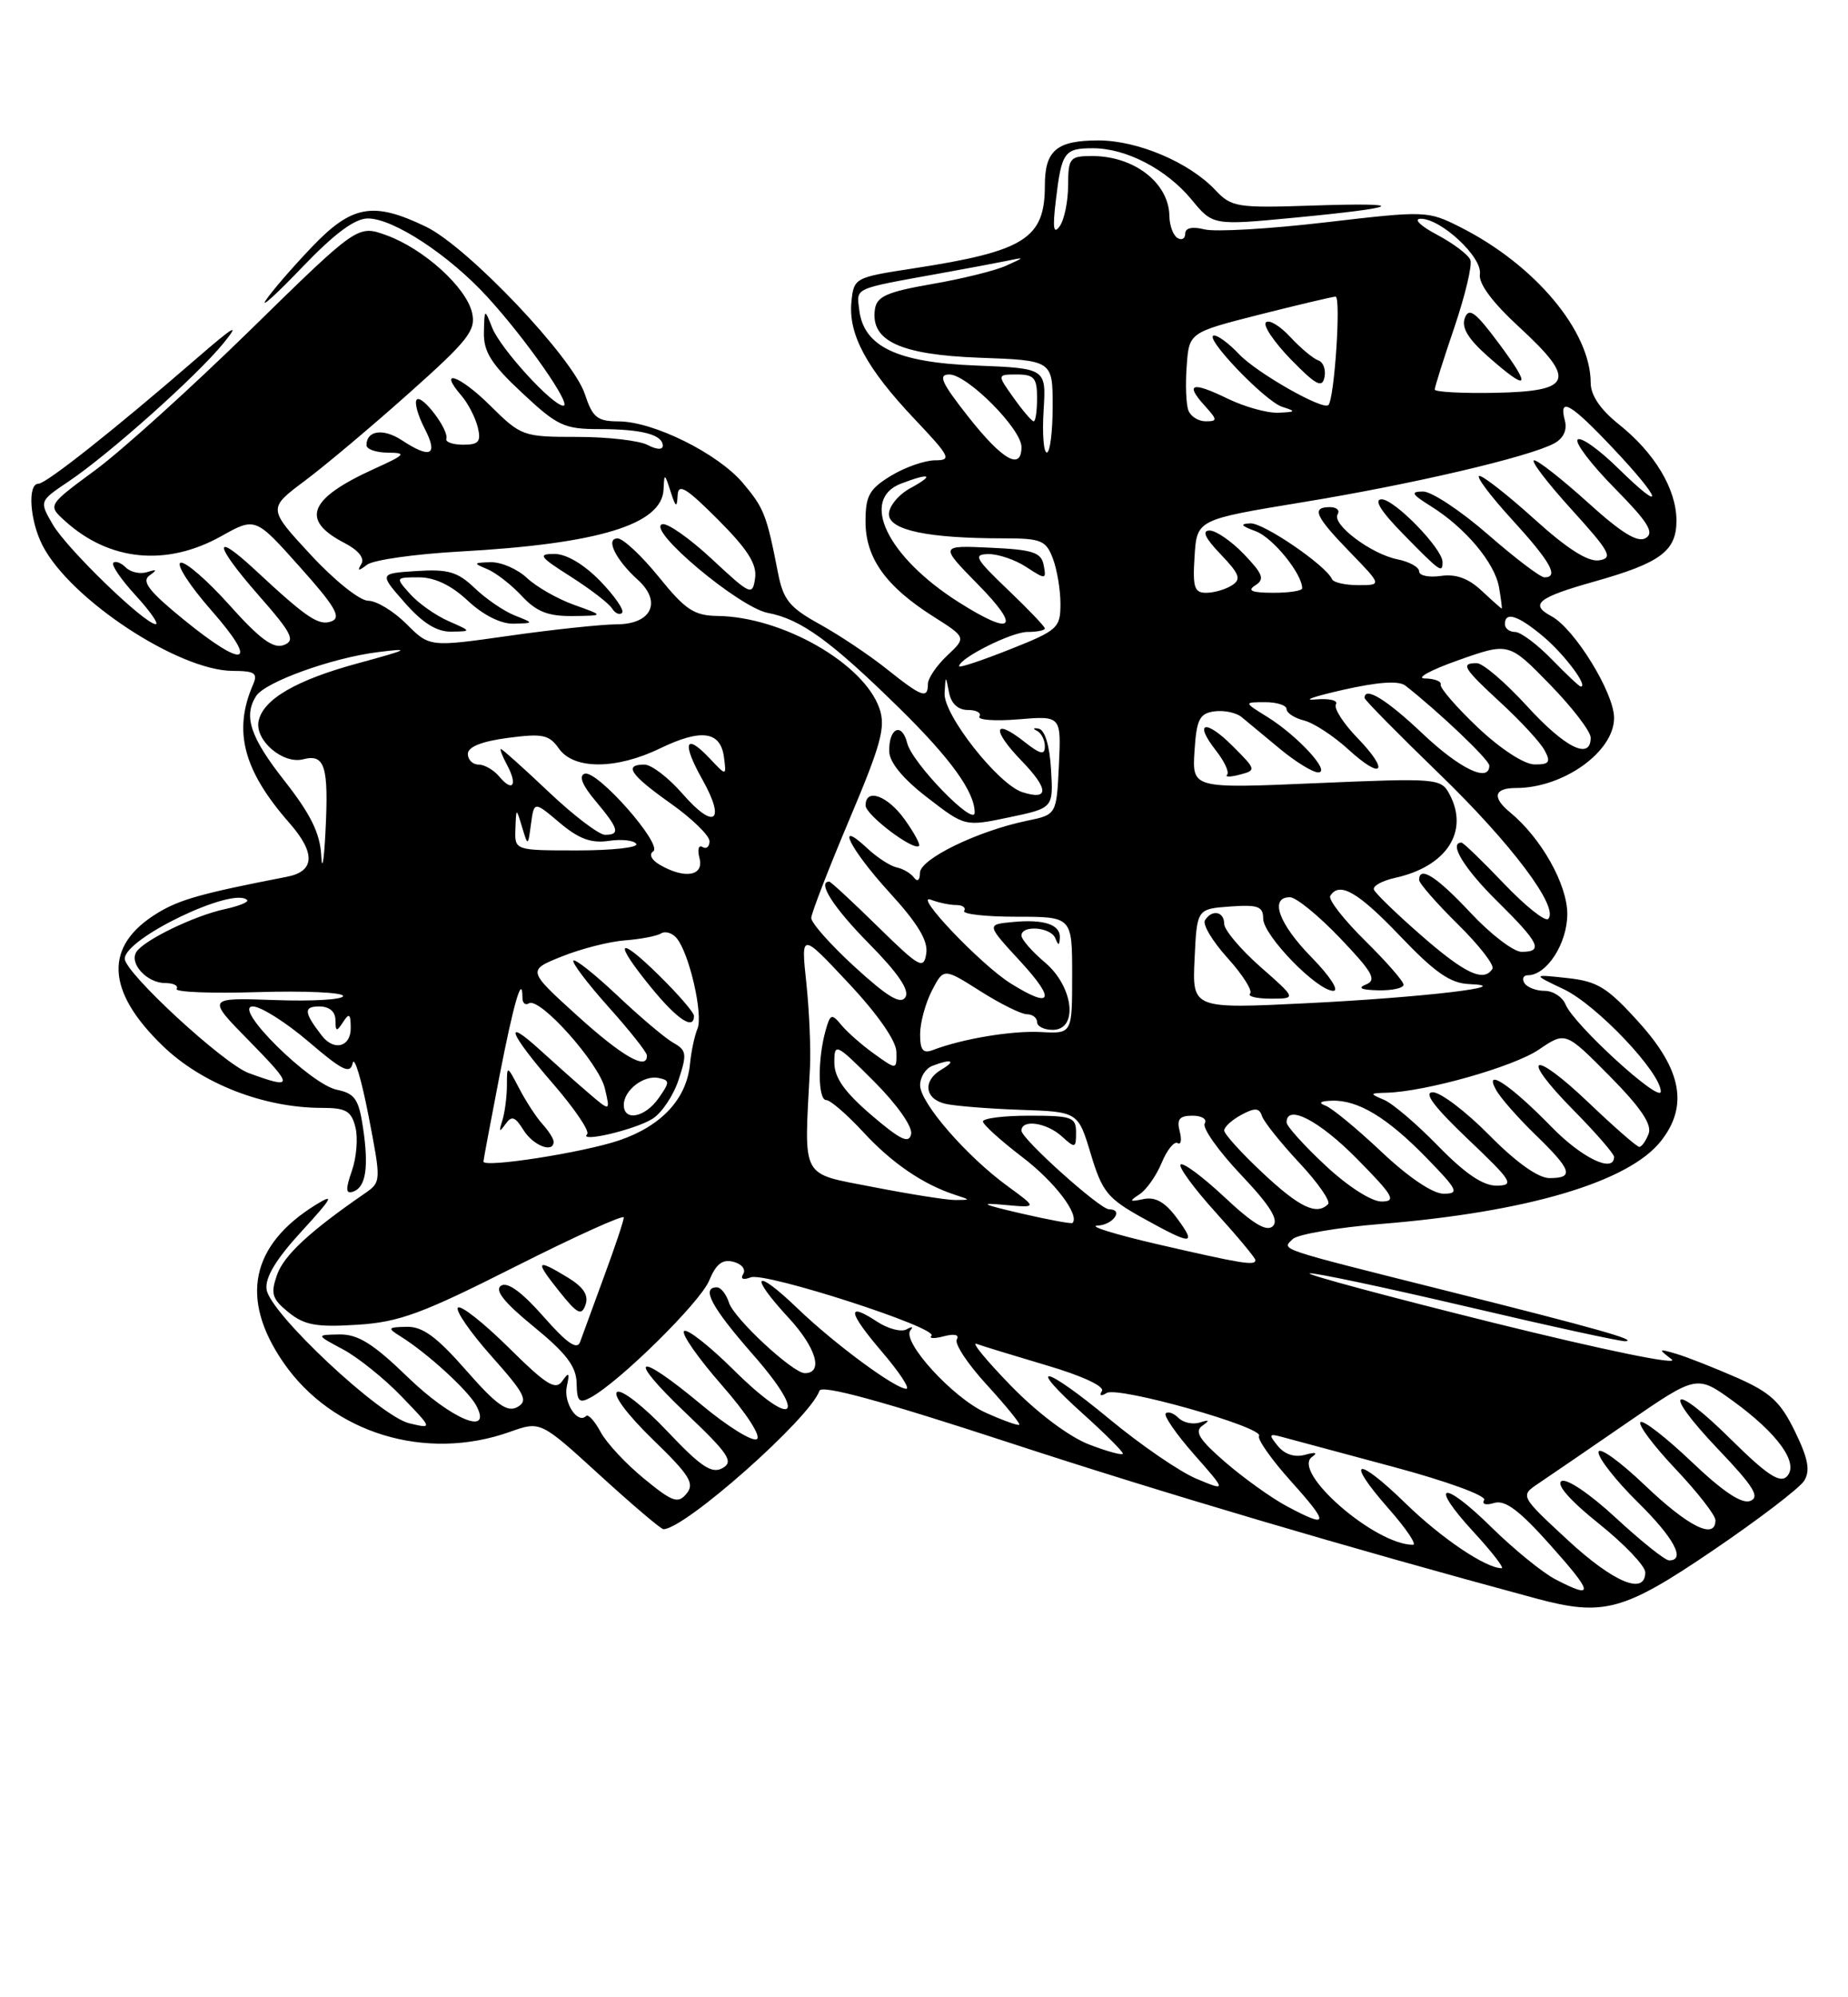 <?xml version="1.0" encoding="UTF-8" standalone="no"?>
<!DOCTYPE svg PUBLIC "-//W3C//DTD SVG 1.1//EN" "http://www.w3.org/Graphics/SVG/1.1/DTD/svg11.dtd" >
<svg xmlns="http://www.w3.org/2000/svg" xmlns:xlink="http://www.w3.org/1999/xlink" version="1.1" viewBox="0 0 237 256">
 <g >
 <path fill="currentColor"
d=" M 219.64 198.75 C 225.52 194.76 230.80 190.73 231.38 189.79 C 232.18 188.50 231.90 186.96 230.20 183.48 C 228.35 179.67 227.06 178.48 222.73 176.57 C 219.85 175.31 216.38 173.94 215.00 173.53 C 212.66 172.84 212.62 172.88 214.39 174.23 C 215.47 175.06 205.75 173.06 191.72 169.59 C 178.22 166.24 167.52 163.37 167.95 163.21 C 168.37 163.06 177.42 164.97 188.06 167.46 C 198.70 169.96 207.87 171.96 208.45 171.91 C 210.11 171.78 204.80 170.28 185.50 165.44 C 163.43 159.90 164.38 160.22 165.78 158.82 C 166.39 158.21 171.52 157.33 177.19 156.87 C 195.92 155.34 208.89 151.49 213.02 146.24 C 216.53 141.78 215.68 137.14 210.25 131.11 C 206.14 126.55 204.89 125.78 201.00 125.36 C 196.50 124.87 196.50 124.87 200.56 126.80 C 204.77 128.80 212.98 137.45 212.99 139.90 C 213.00 141.52 201.84 131.34 200.78 128.75 C 200.39 127.79 199.18 127.00 198.09 127.00 C 197.01 127.00 195.84 126.55 195.50 126.00 C 195.16 125.45 195.36 125.00 195.94 125.00 C 198.37 125.00 201.00 120.92 201.00 117.15 C 201.00 113.35 197.65 107.41 193.67 104.13 C 191.31 102.19 191.60 101.00 194.43 101.00 C 200.50 101.00 207.00 96.35 207.00 92.02 C 207.00 88.80 201.93 80.57 198.96 78.98 C 196.12 77.46 197.22 76.58 204.50 74.53 C 212.95 72.15 215.00 70.63 215.00 66.73 C 214.99 62.68 212.22 58.06 207.58 54.36 C 205.24 52.49 204.00 50.66 204.00 49.07 C 204.00 42.46 196.86 33.94 187.27 29.11 C 183.10 27.01 182.84 27.00 169.99 28.50 C 162.82 29.34 155.84 29.75 154.47 29.40 C 152.90 29.01 152.00 29.21 152.00 29.95 C 152.00 30.59 151.55 30.84 151.00 30.50 C 150.45 30.16 149.99 28.90 149.97 27.69 C 149.91 23.45 145.46 20.00 140.07 20.00 C 137.19 20.00 137.00 20.24 136.98 23.75 C 136.98 25.81 136.49 28.18 135.90 29.00 C 135.11 30.11 134.98 29.24 135.41 25.67 C 136.14 19.49 136.49 19.00 140.16 19.00 C 144.43 19.00 149.60 21.69 152.81 25.58 C 155.55 28.90 155.55 28.90 166.02 27.90 C 179.93 26.57 180.87 25.93 168.28 26.35 C 158.64 26.67 157.94 26.56 155.86 24.36 C 152.54 20.82 145.90 18.00 140.88 18.00 C 135.52 18.00 134.00 19.27 134.00 23.77 C 134.00 30.58 131.44 32.20 117.15 34.40 C 109.59 35.56 109.50 35.61 109.19 38.72 C 108.79 42.86 111.13 47.20 117.27 53.69 C 121.88 58.56 122.09 59.00 119.90 59.00 C 118.58 59.01 116.04 59.90 114.25 60.99 C 111.48 62.68 111.00 63.55 111.00 66.85 C 111.00 71.51 113.60 75.15 119.65 78.99 C 123.94 81.71 123.94 81.71 121.47 84.03 C 120.11 85.31 119.00 86.95 119.00 87.67 C 119.00 89.63 118.22 89.34 113.72 85.75 C 111.48 83.96 107.61 81.38 105.11 80.00 C 101.27 77.88 100.46 76.89 99.79 73.50 C 98.32 65.98 98.00 65.15 95.29 61.93 C 92.09 58.13 83.81 54.02 79.33 54.01 C 76.59 54.00 76.00 53.52 75.00 50.50 C 73.46 45.83 60.01 31.67 54.65 29.07 C 47.84 25.78 45.12 26.27 39.91 31.75 C 37.42 34.36 34.80 37.40 34.08 38.50 C 33.36 39.60 35.47 37.69 38.76 34.25 C 42.89 29.94 45.50 28.00 47.18 28.00 C 50.45 28.00 57.61 32.70 62.53 38.09 C 67.45 43.46 73.41 52.00 72.25 52.00 C 70.86 52.00 64.18 44.69 63.12 42.00 C 62.14 39.52 62.13 39.53 62.06 42.61 C 62.01 45.10 63.00 46.67 66.96 50.36 C 71.48 54.59 72.35 55.00 76.88 55.00 C 82.31 55.00 85.00 55.71 85.00 57.14 C 85.00 57.68 84.18 57.63 83.07 57.04 C 82.00 56.47 77.93 56.00 74.03 56.00 C 67.07 56.00 66.84 55.92 62.84 51.96 C 58.91 48.07 56.07 47.12 59.20 50.74 C 60.03 51.71 60.96 53.51 61.27 54.75 C 61.72 56.61 61.40 57.00 59.41 57.00 C 58.08 57.00 57.11 56.66 57.24 56.25 C 57.61 55.13 54.14 50.53 53.45 51.22 C 53.12 51.55 53.57 53.21 54.45 54.91 C 56.24 58.36 55.25 58.87 51.51 56.41 C 49.15 54.87 47.00 55.17 47.00 57.06 C 47.00 57.58 48.24 58.01 49.75 58.02 C 52.20 58.04 52.01 58.27 48.02 60.08 C 39.59 63.90 38.48 66.64 44.15 69.58 C 45.97 70.52 46.79 71.54 46.34 72.29 C 45.79 73.20 45.97 73.23 47.06 72.39 C 47.85 71.77 53.22 71.01 59.00 70.69 C 76.77 69.71 84.90 67.23 85.10 62.73 C 85.19 60.61 85.24 60.63 86.00 63.00 C 86.66 65.05 86.82 65.15 86.90 63.51 C 86.98 61.90 87.95 62.47 92.09 66.61 C 95.89 70.42 97.09 72.31 96.84 74.10 C 96.51 76.40 96.27 76.29 91.29 71.65 C 88.43 68.99 85.56 66.98 84.92 67.19 C 82.88 67.87 94.80 77.87 98.48 78.56 C 102.70 79.35 106.57 82.16 115.35 90.78 C 121.93 97.24 125.00 101.50 125.00 104.15 C 125.00 106.06 117.00 97.83 116.35 95.26 C 115.66 92.52 113.98 93.28 114.04 96.31 C 114.07 97.72 115.81 99.83 118.92 102.22 C 123.75 105.95 123.75 105.95 129.42 104.76 C 135.09 103.57 135.09 103.57 134.79 98.61 C 134.62 95.59 134.00 93.56 133.22 93.40 C 132.52 93.26 132.41 93.38 132.97 93.66 C 133.54 93.94 134.00 94.84 134.00 95.66 C 134.00 96.82 133.43 96.70 131.35 95.06 C 127.38 91.94 127.16 93.53 131.00 97.50 C 134.52 101.13 134.56 102.63 131.13 101.54 C 128.03 100.56 120.98 91.61 121.14 88.86 C 121.27 86.52 121.28 86.52 121.71 88.75 C 121.98 90.18 122.86 91.00 124.13 91.00 C 125.22 91.00 125.89 91.37 125.61 91.83 C 125.32 92.28 127.57 92.45 130.60 92.20 C 136.10 91.74 136.10 91.74 135.80 98.08 C 135.50 104.42 135.50 104.42 131.70 105.20 C 125.37 106.51 118.00 110.10 117.98 111.87 C 117.98 112.81 117.66 113.08 117.23 112.50 C 116.83 111.95 115.83 111.35 115.00 111.18 C 114.17 111.00 112.49 109.91 111.25 108.75 C 106.96 104.75 109.02 108.86 114.07 114.39 C 117.71 118.37 119.05 120.59 118.79 122.22 C 118.46 124.31 117.93 124.01 112.56 118.75 C 109.34 115.59 106.54 113.00 106.35 113.00 C 104.75 113.00 106.91 116.36 111.47 120.97 C 115.17 124.72 116.67 126.92 116.12 127.81 C 115.51 128.79 113.85 127.80 109.65 123.96 C 106.54 121.12 104.02 118.28 104.04 117.65 C 104.07 117.02 106.26 111.35 108.92 105.06 C 113.02 95.36 113.61 93.18 112.78 90.79 C 110.77 85.03 100.34 79.07 92.07 78.95 C 89.02 78.91 87.91 78.18 84.50 73.96 C 82.30 71.25 79.92 69.02 79.21 69.01 C 77.61 69.00 78.94 71.73 81.80 74.32 C 84.91 77.13 83.57 80.00 79.13 80.02 C 77.14 80.03 70.91 80.69 65.30 81.49 C 55.09 82.94 55.09 82.94 52.12 79.97 C 50.49 78.34 48.28 77.00 47.22 77.00 C 46.14 77.00 42.87 74.38 39.82 71.08 C 34.35 65.17 34.35 65.17 39.10 61.62 C 41.71 59.67 47.74 54.60 52.49 50.36 C 60.08 43.60 61.06 42.34 60.54 40.08 C 59.79 36.81 54.33 31.88 49.55 30.15 C 45.87 28.82 45.87 28.82 32.11 42.29 C 24.54 49.69 15.60 57.77 12.23 60.25 C 6.11 64.76 6.11 64.76 8.31 66.75 C 14.00 71.93 21.35 72.65 28.38 68.72 C 32.75 66.28 32.75 66.28 38.44 72.65 C 42.97 77.71 43.81 79.14 42.53 79.63 C 40.89 80.26 39.39 79.25 32.77 73.10 C 27.21 67.93 27.42 69.75 33.14 76.27 C 37.46 81.19 37.92 82.10 36.39 82.68 C 35.06 83.19 33.32 81.91 29.43 77.56 C 26.57 74.37 23.75 71.92 23.15 72.13 C 22.56 72.33 24.34 75.09 27.12 78.25 C 33.29 85.28 31.45 85.85 23.50 79.37 C 19.13 75.81 18.12 74.51 19.16 73.77 C 20.20 73.03 20.14 72.93 18.87 73.33 C 17.98 73.61 16.75 73.35 16.14 72.74 C 15.53 72.13 14.81 71.86 14.53 72.14 C 14.25 72.41 15.54 74.30 17.40 76.32 C 19.25 78.34 20.41 80.00 19.97 80.00 C 18.56 80.00 8.57 70.33 6.77 67.23 C 5.03 64.24 5.03 64.24 8.77 61.73 C 14.01 58.21 25.26 48.17 28.65 44.00 C 30.86 41.29 30.07 41.73 25.15 46.00 C 14.67 55.07 5.92 62.00 4.93 62.00 C 3.50 62.00 3.82 66.76 5.47 69.94 C 9.03 76.84 22.91 85.97 29.86 85.99 C 32.68 86.00 33.09 86.28 32.45 87.75 C 29.87 93.70 31.20 98.75 37.12 105.49 C 40.50 109.34 40.39 111.69 36.79 112.38 C 25.91 114.49 23.05 115.29 20.21 117.02 C 13.32 121.21 13.54 126.98 20.88 134.06 C 25.90 138.91 33.84 142.00 41.30 142.00 C 44.37 142.00 45.06 142.40 45.58 144.48 C 45.93 145.85 45.72 148.36 45.13 150.06 C 44.30 152.44 44.33 153.06 45.28 152.74 C 46.92 152.19 47.32 149.63 46.55 144.50 C 46.01 140.89 45.50 140.15 43.21 139.68 C 39.76 138.97 29.69 129.00 32.43 129.00 C 33.45 129.00 36.66 131.03 39.57 133.51 C 43.92 137.24 44.92 137.72 45.23 136.26 C 45.44 135.29 46.35 138.32 47.26 143.00 C 48.90 151.49 48.90 151.50 46.73 153.00 C 39.71 157.84 36.40 160.91 35.53 163.40 C 34.68 165.82 34.88 166.48 37.01 168.21 C 39.04 169.85 40.58 170.13 45.79 169.80 C 51.20 169.46 54.08 168.40 66.05 162.36 C 73.72 158.49 80.00 155.65 80.00 156.04 C 80.00 156.44 78.86 159.85 77.46 163.63 C 76.07 167.41 74.69 171.17 74.40 171.99 C 74.02 173.08 72.73 172.19 69.69 168.74 C 66.92 165.59 65.08 164.26 64.26 164.79 C 63.39 165.36 64.66 166.95 68.46 170.05 C 72.63 173.46 73.91 175.15 73.95 177.29 C 73.99 179.63 74.28 179.92 75.75 179.12 C 79.46 177.11 89.78 166.94 90.94 164.15 C 91.83 162.00 92.65 161.36 94.06 161.73 C 95.12 162.00 95.68 162.70 95.32 163.28 C 94.92 163.93 95.29 164.10 96.28 163.72 C 98.13 163.01 120.45 170.22 119.46 171.21 C 119.10 171.57 119.82 171.60 121.06 171.27 C 122.41 170.92 123.07 171.08 122.71 171.67 C 122.37 172.21 124.10 174.83 126.55 177.49 C 128.99 180.16 130.87 182.46 130.72 182.61 C 130.57 182.76 128.64 182.07 126.42 181.07 C 122.19 179.18 115.53 171.86 116.78 170.48 C 117.17 170.04 116.95 170.00 116.28 170.38 C 115.61 170.77 113.90 170.33 112.50 169.41 C 108.51 166.79 108.73 168.14 113.13 173.29 C 115.34 175.88 116.74 178.00 116.23 178.00 C 114.80 178.00 106.99 172.23 102.27 167.69 C 96.78 162.41 95.94 163.28 101.12 168.89 C 104.68 172.74 105.64 176.00 103.21 176.00 C 101.68 176.00 94.13 168.99 93.49 166.97 C 93.15 165.89 92.45 165.00 91.93 165.00 C 89.88 165.00 91.26 167.57 96.52 173.57 C 103.72 181.76 101.88 183.30 94.09 175.59 C 90.96 172.49 88.09 170.24 87.73 170.61 C 87.36 170.97 89.55 174.09 92.58 177.55 C 95.73 181.14 97.65 184.10 97.06 184.46 C 96.49 184.81 93.30 182.83 89.96 180.05 C 81.52 173.02 80.19 173.72 87.95 181.11 C 93.47 186.36 94.13 187.35 92.66 188.17 C 91.29 188.94 89.89 188.01 85.57 183.44 C 82.62 180.32 79.73 178.05 79.15 178.41 C 78.55 178.78 80.49 181.37 83.71 184.49 C 88.44 189.07 89.12 190.15 88.05 191.44 C 86.95 192.77 86.26 192.53 82.58 189.51 C 80.27 187.62 77.76 184.93 77.02 183.53 C 76.27 182.14 75.44 181.22 75.17 181.49 C 74.08 182.58 72.24 179.78 72.69 177.71 C 73.08 175.94 72.96 175.80 72.12 177.00 C 71.25 178.25 70.09 177.53 65.23 172.72 C 62.02 169.55 59.09 167.24 58.73 167.60 C 58.37 167.96 60.31 170.77 63.04 173.84 C 67.31 178.63 67.78 179.54 66.36 180.34 C 65.06 181.07 63.67 180.08 59.77 175.63 C 56.02 171.35 54.19 170.01 52.17 170.06 C 49.70 170.11 49.64 170.21 51.40 171.31 C 54.80 173.43 60.05 178.23 61.07 180.14 C 63.22 184.15 57.91 181.95 52.28 176.50 C 47.86 172.22 45.92 171.01 43.55 171.04 C 40.50 171.09 40.50 171.09 44.00 172.96 C 45.92 173.99 49.30 176.70 51.50 178.99 C 55.50 183.14 55.50 183.14 52.50 182.43 C 48.74 181.55 34.61 168.31 34.19 165.28 C 33.97 163.75 35.38 161.41 38.69 157.81 C 42.65 153.49 42.97 152.90 40.50 154.42 C 32.14 159.59 30.72 166.48 36.35 174.64 C 42.60 183.71 54.59 187.38 65.41 183.52 C 69.32 182.13 69.32 182.13 76.91 189.06 C 81.08 192.87 84.76 195.99 85.08 196.00 C 87.81 196.01 103.89 181.77 105.09 178.26 C 105.37 177.45 113.10 179.56 129.50 184.93 C 149.18 191.37 172.72 198.33 197.00 204.88 C 205.63 207.20 208.21 206.51 219.64 198.75 Z  M 72.83 163.75 C 68.73 161.26 68.55 161.54 71.70 165.49 C 74.04 168.42 74.58 168.70 75.09 167.24 C 75.52 166.02 74.84 164.98 72.83 163.75 Z  M 116.04 105.06 C 113.84 101.97 110.99 100.94 111.01 103.25 C 111.03 104.46 117.13 109.08 117.86 108.43 C 118.06 108.26 117.24 106.74 116.04 105.06 Z  M 57.50 79.60 C 55.85 78.87 53.64 77.31 52.60 76.14 C 50.69 74.01 50.70 74.00 53.74 74.00 C 55.75 74.00 57.89 75.02 60.00 77.00 C 61.97 78.84 64.24 79.98 65.86 79.94 C 68.50 79.87 68.50 79.87 66.00 78.88 C 64.62 78.33 62.32 76.76 60.88 75.38 C 58.70 73.29 57.47 72.93 53.44 73.19 C 48.61 73.50 48.61 73.50 51.91 77.25 C 54.19 79.85 56.02 80.99 57.85 80.96 C 60.50 80.92 60.50 80.92 57.50 79.60 Z  M 73.66 77.54 C 71.54 76.79 68.81 75.23 67.59 74.09 C 66.37 72.94 64.28 72.03 62.94 72.06 C 60.69 72.12 60.66 72.19 62.50 72.95 C 63.60 73.41 65.59 74.96 66.92 76.39 C 68.79 78.40 70.28 78.99 73.42 78.96 C 77.50 78.91 77.50 78.91 73.66 77.54 Z  M 76.99 74.49 C 74.90 72.34 72.65 71.00 71.11 71.00 C 68.92 71.00 69.18 71.36 73.18 73.90 C 75.70 75.50 78.08 77.33 78.48 77.97 C 78.88 78.61 79.46 78.87 79.78 78.55 C 80.10 78.23 78.84 76.40 76.99 74.49 Z  M 199.50 202.44 C 197.85 201.59 194.15 198.58 191.27 195.75 C 184.92 189.51 183.15 190.04 189.04 196.42 C 191.36 198.94 192.95 201.00 192.58 201.00 C 190.55 201.00 184.86 197.17 180.27 192.70 C 173.90 186.50 172.43 186.93 178.07 193.35 C 180.33 195.91 181.74 198.00 181.21 198.00 C 176.33 198.00 165.57 188.63 168.27 186.73 C 169.05 186.19 168.72 186.09 167.39 186.46 C 166.05 186.83 164.77 186.42 163.89 185.35 C 162.66 183.84 162.72 183.71 164.50 184.20 C 165.60 184.50 172.00 186.22 178.72 188.02 C 185.55 189.85 190.67 191.72 190.34 192.26 C 190.00 192.80 190.55 192.97 191.62 192.64 C 193.02 192.21 194.86 193.59 198.82 198.03 C 204.38 204.26 204.49 205.02 199.50 202.44 Z  M 201.02 197.36 C 194.93 191.72 194.93 191.72 197.34 190.11 C 198.67 189.22 203.77 185.73 208.68 182.35 C 217.61 176.21 217.61 176.21 222.28 179.59 C 228.07 183.80 230.78 187.62 229.14 189.26 C 228.26 190.14 226.54 188.99 222.02 184.52 C 214.33 176.91 212.98 178.03 220.42 185.83 C 224.90 190.53 225.74 191.89 224.46 192.38 C 223.37 192.80 220.94 191.17 216.92 187.34 C 213.65 184.23 210.71 181.95 210.38 182.28 C 210.05 182.62 212.08 185.32 214.89 188.29 C 217.70 191.26 220.00 194.21 220.00 194.85 C 220.00 197.42 216.53 195.70 210.93 190.35 C 207.67 187.24 205.00 185.34 205.00 186.14 C 205.00 186.93 207.25 189.79 210.00 192.50 C 214.68 197.11 216.24 200.00 214.06 200.00 C 213.54 200.00 210.48 197.56 207.25 194.57 C 203.89 191.46 200.90 189.44 200.25 189.84 C 199.55 190.28 201.38 192.36 205.06 195.30 C 208.33 197.92 211.00 200.72 211.00 201.53 C 211.00 204.53 206.94 202.84 201.02 197.36 Z  M 165.00 193.04 C 163.07 192.01 159.55 189.49 157.17 187.44 C 153.85 184.58 153.15 183.49 154.17 182.76 C 155.19 182.03 155.12 181.93 153.87 182.33 C 152.98 182.61 151.75 182.35 151.14 181.74 C 150.53 181.13 149.80 180.87 149.50 181.16 C 149.21 181.45 150.85 183.82 153.14 186.42 C 157.31 191.15 157.31 191.15 153.45 189.54 C 151.33 188.66 146.28 185.20 142.24 181.85 C 133.83 174.90 131.39 174.47 138.96 181.28 C 141.73 183.77 144.00 186.03 144.00 186.31 C 144.00 186.58 142.06 186.06 139.69 185.15 C 137.13 184.17 133.06 181.12 129.66 177.63 C 126.52 174.40 124.52 171.98 125.22 172.24 C 125.92 172.50 129.98 173.74 134.22 175.00 C 138.76 176.33 141.69 177.70 141.32 178.29 C 140.94 178.90 141.19 179.00 141.93 178.54 C 143.38 177.65 162.15 182.94 161.47 184.05 C 161.22 184.46 163.07 187.09 165.60 189.90 C 170.54 195.40 170.44 195.95 165.00 193.04 Z  M 148.50 159.49 C 143.00 158.22 139.51 157.14 140.75 157.09 C 142.74 157.01 144.17 155.00 142.23 155.00 C 141.06 155.00 131.00 145.97 131.00 144.92 C 131.00 143.42 134.20 143.87 136.17 145.65 C 137.89 147.21 138.00 147.18 138.00 145.15 C 138.00 143.19 137.48 143.00 132.00 143.00 C 128.70 143.00 126.03 143.34 126.06 143.75 C 126.09 144.16 128.36 146.21 131.11 148.31 C 135.26 151.47 138.47 155.69 137.55 156.75 C 137.43 156.89 134.44 156.34 130.91 155.52 C 125.96 154.37 125.47 154.12 128.77 154.43 C 133.05 154.82 133.05 154.82 129.27 152.07 C 123.97 148.22 118.00 141.35 118.00 139.10 C 118.00 138.06 118.71 136.94 119.58 136.61 C 122.02 135.67 122.70 135.94 120.75 137.08 C 118.30 138.51 118.57 140.86 121.25 141.48 C 122.49 141.76 126.82 142.11 130.88 142.25 C 138.26 142.50 138.26 142.50 139.89 147.91 C 141.34 152.74 142.04 153.61 146.51 156.09 C 152.89 159.64 153.54 159.65 150.93 156.12 C 149.42 154.08 148.17 153.37 146.65 153.69 C 144.85 154.07 144.76 153.97 146.12 153.09 C 147.01 152.52 148.30 150.69 148.98 149.04 C 149.67 147.38 150.59 146.25 151.02 146.51 C 151.46 146.78 151.58 146.10 151.29 145.00 C 150.89 143.45 151.26 143.00 152.94 143.00 C 154.14 143.00 154.84 143.45 154.50 144.00 C 154.16 144.55 156.24 147.49 159.11 150.53 C 162.89 154.51 164.04 156.36 163.25 157.15 C 162.47 157.93 160.74 156.91 157.07 153.47 C 154.26 150.84 151.72 148.95 151.41 149.26 C 151.10 149.56 153.14 152.34 155.93 155.42 C 158.72 158.50 161.00 161.24 161.00 161.51 C 161.00 162.26 159.34 161.99 148.50 159.49 Z  M 161.96 150.36 C 159.23 147.81 157.00 145.35 157.00 144.90 C 157.00 144.44 157.99 143.54 159.20 142.89 C 160.95 141.95 161.50 141.99 161.85 143.06 C 162.10 143.80 164.26 146.50 166.64 149.05 C 169.03 151.60 170.68 153.98 170.32 154.34 C 168.86 155.81 166.67 154.77 161.96 150.36 Z  M 112.00 152.15 C 102.55 150.30 103.12 151.36 103.87 137.00 C 104.00 134.53 103.79 129.57 103.41 126.00 C 102.72 119.50 102.72 119.50 108.81 126.00 C 112.55 129.98 114.93 133.40 114.96 134.82 C 115.00 137.14 115.00 137.14 112.16 135.11 C 110.60 134.00 108.70 132.34 107.93 131.41 C 106.65 129.87 106.48 129.93 105.87 132.12 C 104.84 135.79 104.89 141.00 105.96 141.00 C 106.49 141.00 108.63 142.85 110.71 145.10 C 114.38 149.08 118.37 151.80 122.50 153.15 C 124.50 153.80 124.50 153.80 122.50 153.81 C 121.40 153.81 116.67 153.06 112.00 152.15 Z  M 169.96 149.36 C 167.23 146.81 165.00 144.34 165.00 143.86 C 165.00 141.46 169.16 143.60 174.00 148.50 C 178.71 153.27 179.13 154.00 177.17 154.00 C 175.87 154.00 172.83 152.05 169.96 149.36 Z  M 177.18 147.64 C 174.05 144.69 170.82 142.02 170.00 141.72 C 169.02 141.35 169.30 141.13 170.80 141.08 C 174.15 140.96 177.91 143.23 182.96 148.42 C 186.98 152.55 187.19 153.00 185.13 153.00 C 183.75 153.00 180.63 150.90 177.18 147.64 Z  M 184.46 146.91 C 181.73 144.10 178.60 141.43 177.50 140.97 C 175.61 140.17 175.63 140.12 177.80 140.06 C 182.82 139.93 194.12 136.73 197.35 134.53 C 200.77 132.21 200.77 132.21 206.43 137.92 C 210.42 141.96 211.89 144.13 211.43 145.32 C 211.08 146.24 210.54 147.00 210.23 147.00 C 209.93 147.00 207.03 144.47 203.79 141.38 C 196.44 134.37 194.75 135.16 201.81 142.31 C 204.66 145.20 207.00 147.89 207.00 148.28 C 207.00 150.42 202.86 148.43 198.96 144.42 C 193.75 139.08 190.24 136.73 191.85 139.67 C 192.39 140.68 194.68 143.28 196.92 145.45 C 201.59 149.98 201.92 151.00 198.72 151.00 C 197.27 151.00 194.43 148.98 191.00 145.50 C 188.01 142.47 184.75 140.00 183.76 140.00 C 182.51 140.00 183.90 141.85 188.22 145.97 C 193.94 151.40 194.27 151.93 191.96 151.97 C 190.20 151.99 187.91 150.44 184.46 146.91 Z  M 62.00 148.88 C 62.00 148.67 62.92 143.80 64.03 138.05 C 65.88 128.53 67.00 124.70 67.00 127.89 C 67.00 128.57 67.38 128.89 67.83 128.60 C 69.21 127.75 76.81 136.26 77.57 139.50 C 78.28 142.50 78.28 142.50 75.39 140.02 C 73.80 138.66 71.04 136.20 69.25 134.57 C 64.42 130.17 65.31 132.44 70.98 138.97 C 73.71 142.13 75.66 145.01 75.30 145.37 C 74.16 146.51 81.41 144.81 83.66 143.41 C 84.85 142.68 86.37 140.42 87.03 138.39 C 88.12 135.11 88.05 134.61 86.37 133.67 C 85.34 133.10 82.13 130.39 79.24 127.66 C 76.35 124.93 73.78 122.88 73.54 123.12 C 73.31 123.36 75.32 126.02 78.01 129.03 C 80.71 132.04 82.93 134.84 82.96 135.25 C 83.07 137.28 79.85 135.45 74.04 130.19 C 67.62 124.37 67.62 124.37 72.06 122.59 C 74.50 121.61 78.14 120.68 80.14 120.53 C 82.14 120.38 84.23 119.98 84.78 119.64 C 85.32 119.30 86.23 119.58 86.79 120.26 C 88.41 122.23 90.20 130.05 89.45 131.85 C 89.07 132.76 88.64 134.79 88.49 136.37 C 88.06 140.86 84.83 144.33 79.36 146.18 C 74.72 147.74 62.00 149.72 62.00 148.88 Z  M 71.00 146.33 C 71.00 145.96 70.36 144.95 69.57 144.08 C 68.78 143.21 67.44 141.15 66.58 139.50 C 65.01 136.50 65.01 136.50 65.01 139.17 C 65.00 140.64 64.73 142.66 64.41 143.67 C 63.95 145.08 64.04 145.18 64.81 144.10 C 65.62 142.96 66.04 143.09 67.14 144.85 C 68.39 146.85 71.00 147.85 71.00 146.33 Z  M 89.00 130.21 C 89.00 129.77 86.97 127.43 84.50 125.00 C 79.11 119.71 78.61 120.59 83.57 126.65 C 86.89 130.70 89.00 132.08 89.00 130.21 Z  M 111.75 142.92 C 108.29 139.95 107.00 138.12 107.00 136.18 C 107.00 133.62 107.19 133.71 112.10 138.62 C 115.04 141.56 117.05 144.42 116.85 145.36 C 116.58 146.64 115.48 146.11 111.75 142.92 Z  M 80.00 141.62 C 80.00 139.74 82.56 137.76 84.48 138.17 C 85.91 138.47 85.91 138.70 84.47 140.75 C 82.72 143.24 80.00 143.77 80.00 141.62 Z  M 31.88 137.53 C 28.66 136.34 16.00 124.67 16.00 122.88 C 16.00 120.26 29.92 113.59 31.69 115.36 C 31.94 115.61 30.65 116.13 28.82 116.53 C 24.91 117.37 18.41 120.52 17.48 122.03 C 16.56 123.52 18.87 126.00 21.18 126.00 C 22.25 126.00 22.91 126.34 22.65 126.75 C 22.40 127.16 27.10 127.35 33.09 127.16 C 39.09 126.98 44.00 127.20 44.00 127.66 C 44.00 128.12 40.07 128.36 35.25 128.18 C 26.50 127.87 26.50 127.87 31.97 133.43 C 37.72 139.29 37.71 139.67 31.88 137.53 Z  M 118.00 132.56 C 118.00 131.10 118.68 128.59 119.51 126.98 C 121.02 124.06 121.02 124.06 125.71 127.03 C 128.28 128.66 130.98 130.00 131.70 130.00 C 132.41 130.00 133.00 130.45 133.00 131.00 C 133.00 131.55 133.90 132.00 135.00 132.00 C 138.33 132.00 137.68 126.45 134.00 123.35 C 132.35 121.96 131.00 120.41 131.00 119.91 C 131.00 118.53 134.76 118.82 135.34 120.25 C 135.73 121.23 135.86 121.22 135.92 120.22 C 136.03 118.50 133.90 117.79 129.85 118.18 C 126.50 118.50 126.50 118.50 130.88 123.25 C 135.45 128.21 134.93 129.37 129.62 126.05 C 125.80 123.67 116.97 114.39 119.41 115.33 C 120.37 115.70 121.83 116.00 122.64 116.00 C 123.45 116.00 123.91 116.34 123.65 116.75 C 123.40 117.16 126.41 117.50 130.34 117.50 C 137.50 117.50 137.50 117.50 137.50 125.00 C 137.50 132.50 137.50 132.50 133.50 132.28 C 129.77 132.08 123.42 133.14 119.63 134.59 C 118.38 135.07 118.00 134.60 118.00 132.56 Z  M 41.28 132.75 C 38.97 129.77 38.90 129.00 40.94 129.00 C 42.23 129.00 43.01 129.65 43.02 130.75 C 43.03 132.25 43.17 132.28 44.00 131.00 C 44.78 129.79 44.97 129.93 44.98 131.75 C 45.00 134.19 42.84 134.77 41.28 132.75 Z  M 153.20 122.91 C 153.50 116.50 153.50 116.50 157.75 116.19 C 161.33 115.93 162.00 116.18 162.00 117.74 C 162.00 119.89 168.91 127.00 171.00 127.00 C 171.79 127.00 170.55 125.10 168.21 122.71 C 163.99 118.41 162.76 115.00 165.43 115.00 C 166.22 115.00 169.11 117.36 171.87 120.25 C 176.04 124.62 176.60 125.61 175.19 126.18 C 174.05 126.64 174.57 126.88 176.75 126.93 C 178.54 126.97 180.00 126.65 180.00 126.21 C 180.00 125.78 177.77 123.23 175.04 120.54 C 172.32 117.86 170.32 115.29 170.60 114.83 C 171.77 112.94 174.16 114.32 179.58 120.00 C 184.02 124.65 186.00 126.03 188.40 126.13 C 194.84 126.39 182.58 127.84 167.70 128.58 C 152.90 129.31 152.90 129.31 153.20 122.91 Z  M 161.64 123.92 C 159.09 121.67 157.00 119.19 157.00 118.42 C 157.00 116.81 155.42 116.52 154.53 117.96 C 154.20 118.49 155.51 120.67 157.45 122.81 C 159.38 124.95 160.67 126.99 160.32 127.35 C 159.96 127.71 161.16 128.00 162.97 128.00 C 166.28 128.00 166.28 128.00 161.64 123.92 Z  M 182.31 119.93 C 179.11 117.14 176.36 114.48 176.20 114.02 C 176.03 113.56 177.25 112.89 178.90 112.52 C 185.52 111.07 188.45 106.57 185.89 101.79 C 184.80 99.76 184.31 99.72 168.83 100.38 C 152.89 101.07 152.89 101.07 153.19 96.28 C 153.45 92.22 153.83 91.45 155.72 91.18 C 156.94 91.01 158.52 91.33 159.22 91.90 C 159.92 92.47 162.13 94.30 164.13 95.97 C 166.13 97.63 168.35 99.00 169.06 99.00 C 170.74 99.00 166.43 94.31 162.50 91.87 C 159.50 90.01 159.50 90.01 162.25 90.00 C 163.76 90.00 165.00 90.40 165.00 90.89 C 165.00 91.38 166.01 92.04 167.25 92.35 C 168.49 92.67 171.01 94.32 172.87 96.01 C 177.31 100.09 178.29 98.92 174.07 94.57 C 172.26 92.70 171.03 90.77 171.33 90.27 C 171.64 89.77 170.46 89.49 168.70 89.65 C 166.94 89.81 168.53 89.26 172.24 88.42 C 176.76 87.40 179.39 87.22 180.24 87.88 C 184.61 91.31 191.00 97.39 191.00 98.13 C 191.00 100.37 187.21 98.55 182.41 94.00 C 177.80 89.64 175.00 87.93 175.00 89.46 C 175.00 89.71 179.32 94.09 184.60 99.20 C 193.85 108.15 200.00 116.34 198.55 117.78 C 198.17 118.17 195.61 116.12 192.86 113.24 C 190.11 110.36 187.67 108.00 187.43 108.00 C 185.74 108.00 187.78 111.34 192.00 115.50 C 197.43 120.85 197.99 122.00 195.14 122.00 C 194.11 122.00 191.17 119.75 188.60 117.00 C 184.24 112.34 182.00 110.91 182.00 112.79 C 182.00 113.22 184.23 115.77 186.96 118.46 C 189.68 121.14 191.68 123.71 191.40 124.17 C 190.30 125.93 187.90 124.81 182.31 119.93 Z  M 158.12 95.66 C 154.58 92.11 153.04 92.51 155.95 96.21 C 157.04 97.60 157.68 98.99 157.37 99.30 C 157.06 99.61 157.79 99.61 158.99 99.29 C 161.13 98.73 161.11 98.65 158.12 95.66 Z  M 41.20 109.67 C 41.05 106.81 39.85 104.37 36.50 100.10 C 32.10 94.51 31.20 91.81 32.84 89.22 C 33.99 87.41 42.59 84.31 48.50 83.58 C 52.79 83.04 52.44 83.24 46.00 84.99 C 37.99 87.15 33.71 89.64 33.16 92.45 C 32.68 94.90 36.30 97.99 38.88 97.32 C 41.67 96.59 42.17 98.21 41.74 106.60 C 41.55 110.39 41.30 111.77 41.20 109.67 Z  M 84.63 110.85 C 83.55 110.23 83.19 109.50 83.77 109.13 C 85.08 108.30 76.57 98.64 74.98 99.17 C 74.19 99.44 74.68 100.66 76.39 102.68 C 79.36 106.22 79.58 107.00 77.59 107.00 C 76.82 107.00 73.56 104.53 70.37 101.50 C 67.17 98.47 64.41 96.00 64.24 96.00 C 64.07 96.00 64.43 96.94 65.05 98.09 C 66.42 100.65 65.74 101.60 64.02 99.52 C 63.32 98.69 62.14 98.00 61.38 98.00 C 60.62 98.00 60.00 97.38 60.00 96.63 C 60.00 95.73 61.78 95.02 65.12 94.58 C 69.59 93.99 70.42 94.16 71.68 95.95 C 73.58 98.66 79.02 98.65 84.66 95.92 C 89.91 93.38 92.39 93.71 92.84 97.01 C 93.17 99.50 93.17 99.50 90.99 97.18 C 87.86 93.87 87.42 95.19 90.08 99.92 C 93.12 105.34 91.61 106.43 87.54 101.75 C 85.75 99.69 83.55 98.00 82.64 98.00 C 79.94 98.00 80.82 99.31 86.04 103.00 C 88.75 104.92 90.98 107.09 90.99 107.81 C 91.00 108.53 90.59 108.87 90.09 108.56 C 89.59 108.25 89.42 108.90 89.71 110.00 C 90.31 112.28 87.81 112.70 84.63 110.85 Z  M 66.10 106.25 C 66.20 103.50 66.20 103.50 66.95 106.00 C 67.71 108.50 67.71 108.50 68.10 105.59 C 68.50 102.69 68.50 102.69 71.77 105.45 C 74.22 107.52 75.81 108.11 78.07 107.78 C 79.73 107.53 81.32 107.71 81.60 108.17 C 81.89 108.63 78.49 109.00 74.06 109.00 C 66.00 109.00 66.00 109.00 66.10 106.25 Z  M 189.51 93.23 C 186.77 90.63 184.64 88.16 184.76 87.75 C 184.89 87.34 183.99 86.98 182.75 86.96 C 181.51 86.95 183.43 85.89 187.00 84.63 C 193.50 82.33 193.50 82.33 198.75 87.71 C 201.64 90.67 204.00 93.75 204.00 94.55 C 204.00 97.48 200.73 95.86 195.83 90.50 C 193.06 87.47 190.17 85.00 189.40 85.00 C 187.25 85.00 187.64 85.62 192.57 90.17 C 195.08 92.48 197.57 95.19 198.10 96.19 C 198.91 97.69 198.68 98.00 196.79 97.98 C 195.45 97.96 192.42 95.98 189.51 93.23 Z  M 199.00 84.50 C 197.13 82.58 195.02 81.00 194.30 81.00 C 193.59 81.00 193.00 80.55 193.00 80.00 C 193.00 78.32 194.69 78.87 197.95 81.61 C 200.63 83.87 203.73 88.00 202.73 88.00 C 202.54 88.00 200.87 86.42 199.00 84.50 Z  M 123.00 85.40 C 123.00 84.37 129.71 81.01 131.75 81.00 C 132.99 81.00 134.00 80.80 134.00 80.55 C 134.00 80.31 131.86 78.07 129.25 75.58 C 125.04 71.56 124.76 71.04 126.79 71.02 C 128.04 71.01 130.23 71.76 131.64 72.69 C 134.11 74.30 134.20 74.29 133.85 72.44 C 133.54 70.80 132.48 70.45 126.99 70.20 C 120.50 69.90 120.50 69.90 125.46 74.95 C 131.02 80.60 129.89 81.59 122.93 77.17 C 113.79 71.37 110.22 64.01 115.57 61.98 C 119.31 60.55 119.92 60.85 116.75 62.57 C 115.24 63.39 114.00 64.89 114.00 65.90 C 114.00 67.95 118.98 69.00 128.66 69.00 C 133.52 69.00 134.14 69.25 135.02 71.57 C 135.56 72.98 136.00 75.60 136.00 77.40 C 136.00 80.49 135.65 80.80 129.50 83.24 C 125.92 84.66 123.00 85.63 123.00 85.40 Z  M 190.01 75.71 C 188.32 74.12 186.71 73.54 184.78 73.82 C 183.25 74.04 182.00 73.78 182.00 73.24 C 182.00 72.69 180.75 72.00 179.22 71.69 C 175.85 71.02 170.76 67.19 171.55 65.92 C 171.86 65.41 171.42 65.00 170.56 65.00 C 168.14 65.00 168.66 66.17 173.12 70.76 C 177.23 75.00 177.23 75.00 174.20 75.00 C 172.53 75.00 171.02 74.66 170.83 74.24 C 170.06 72.47 162.06 67.01 160.36 67.08 C 158.97 67.14 159.14 67.39 161.04 68.09 C 163.22 68.89 167.00 73.54 167.00 75.40 C 167.00 75.73 165.31 75.99 163.25 75.98 C 160.53 75.97 159.91 75.71 160.98 75.03 C 162.22 74.25 161.98 73.59 159.55 71.05 C 157.94 69.37 155.95 68.00 155.13 68.00 C 154.10 68.00 154.55 68.97 156.55 71.05 C 158.98 73.59 159.22 74.25 157.98 75.03 C 157.17 75.55 155.69 75.98 154.70 75.98 C 153.17 76.00 152.94 75.28 153.20 71.30 C 153.50 66.60 153.50 66.60 167.00 64.38 C 181.08 62.08 196.05 58.58 199.30 56.84 C 200.50 56.20 201.01 55.13 200.69 53.91 C 199.87 50.80 201.40 51.67 206.85 57.44 C 213.18 64.13 213.68 66.06 207.52 60.02 C 205.06 57.60 202.72 55.95 202.33 56.34 C 201.94 56.73 204.07 59.53 207.06 62.56 C 211.34 66.90 212.20 68.26 211.07 68.96 C 210.04 69.60 207.98 68.34 203.65 64.42 C 200.35 61.44 197.25 59.00 196.75 59.00 C 196.24 59.00 198.38 61.81 201.50 65.25 C 206.49 70.75 206.92 71.54 205.07 71.82 C 203.66 72.04 200.97 70.33 196.82 66.57 C 193.43 63.51 190.24 61.00 189.73 61.00 C 189.22 61.00 191.09 63.51 193.90 66.58 C 198.86 72.01 199.98 74.00 198.06 74.00 C 197.55 74.00 194.29 71.53 190.82 68.50 C 187.35 65.48 183.61 63.00 182.51 63.00 C 180.85 63.01 181.02 63.33 183.50 64.88 C 187.90 67.62 191.68 72.11 192.24 75.25 C 192.50 76.76 192.66 78.00 192.59 78.00 C 192.52 78.00 191.36 76.97 190.01 75.71 Z  M 185.00 72.03 C 185.00 70.33 178.85 64.00 177.19 64.00 C 176.13 64.00 177.09 65.54 180.00 68.50 C 184.74 73.33 185.00 73.51 185.00 72.03 Z  M 124.20 53.44 C 120.73 49.04 120.26 48.00 121.75 48.00 C 124.05 48.00 131.00 54.98 131.00 57.29 C 131.00 60.36 128.58 58.99 124.20 53.44 Z  M 133.84 52.60 C 134.17 47.21 134.17 47.21 125.16 46.85 C 115.02 46.46 110.75 44.42 110.19 39.69 C 109.85 36.84 109.33 37.07 120.50 35.05 C 123.80 34.46 127.62 33.74 129.00 33.46 C 131.50 32.94 131.50 32.94 129.00 34.07 C 127.62 34.69 123.35 35.75 119.50 36.41 C 113.77 37.41 112.45 37.99 112.21 39.62 C 111.60 43.69 115.43 45.47 125.60 45.85 C 135.00 46.19 135.00 46.19 135.00 52.10 C 135.00 55.34 134.66 58.00 134.25 58.00 C 133.84 58.00 133.65 55.57 133.84 52.60 Z  M 130.00 51.00 C 127.86 48.00 127.86 48.00 130.43 48.00 C 132.62 48.00 133.00 48.45 133.00 51.00 C 133.00 52.65 132.81 54.00 132.57 54.00 C 132.33 54.00 131.17 52.65 130.00 51.00 Z  M 152.41 52.61 C 152.11 51.85 152.01 49.29 152.19 46.92 C 152.50 42.62 152.50 42.62 161.50 40.33 C 166.45 39.08 170.85 38.04 171.28 38.02 C 172.00 38.00 171.15 51.01 170.37 51.91 C 169.72 52.66 161.14 47.78 158.88 45.37 C 157.65 44.07 156.23 43.00 155.71 43.00 C 154.16 43.00 162.23 51.45 164.45 52.15 C 166.26 52.72 166.20 52.81 163.93 52.90 C 162.51 52.96 159.59 52.14 157.43 51.09 C 152.87 48.87 151.93 49.16 154.49 51.99 C 156.15 53.82 156.16 54.00 154.62 54.00 C 153.70 54.00 152.70 53.38 152.41 52.61 Z  M 169.06 46.19 C 168.42 45.97 166.81 44.63 165.48 43.20 C 164.16 41.77 162.75 40.92 162.35 41.32 C 161.95 41.71 163.40 43.85 165.56 46.08 C 168.77 49.36 169.57 49.79 169.86 48.35 C 170.06 47.37 169.70 46.40 169.06 46.19 Z  M 184.00 49.93 C 184.00 49.61 185.13 46.02 186.52 41.95 C 187.90 37.87 188.83 33.99 188.57 33.32 C 188.31 32.65 186.39 31.20 184.30 30.09 C 182.21 28.99 181.25 28.07 182.17 28.04 C 184.76 27.98 190.13 32.97 189.79 35.13 C 189.60 36.35 191.39 38.76 194.84 41.93 C 202.22 48.73 201.70 50.15 191.75 50.35 C 187.49 50.43 184.00 50.24 184.00 49.93 Z  M 192.22 44.01 C 189.22 39.98 188.39 39.36 187.86 40.76 C 187.40 41.99 188.28 43.44 190.85 45.71 C 196.05 50.29 196.49 49.75 192.22 44.01 Z "/>
</g>
</svg>